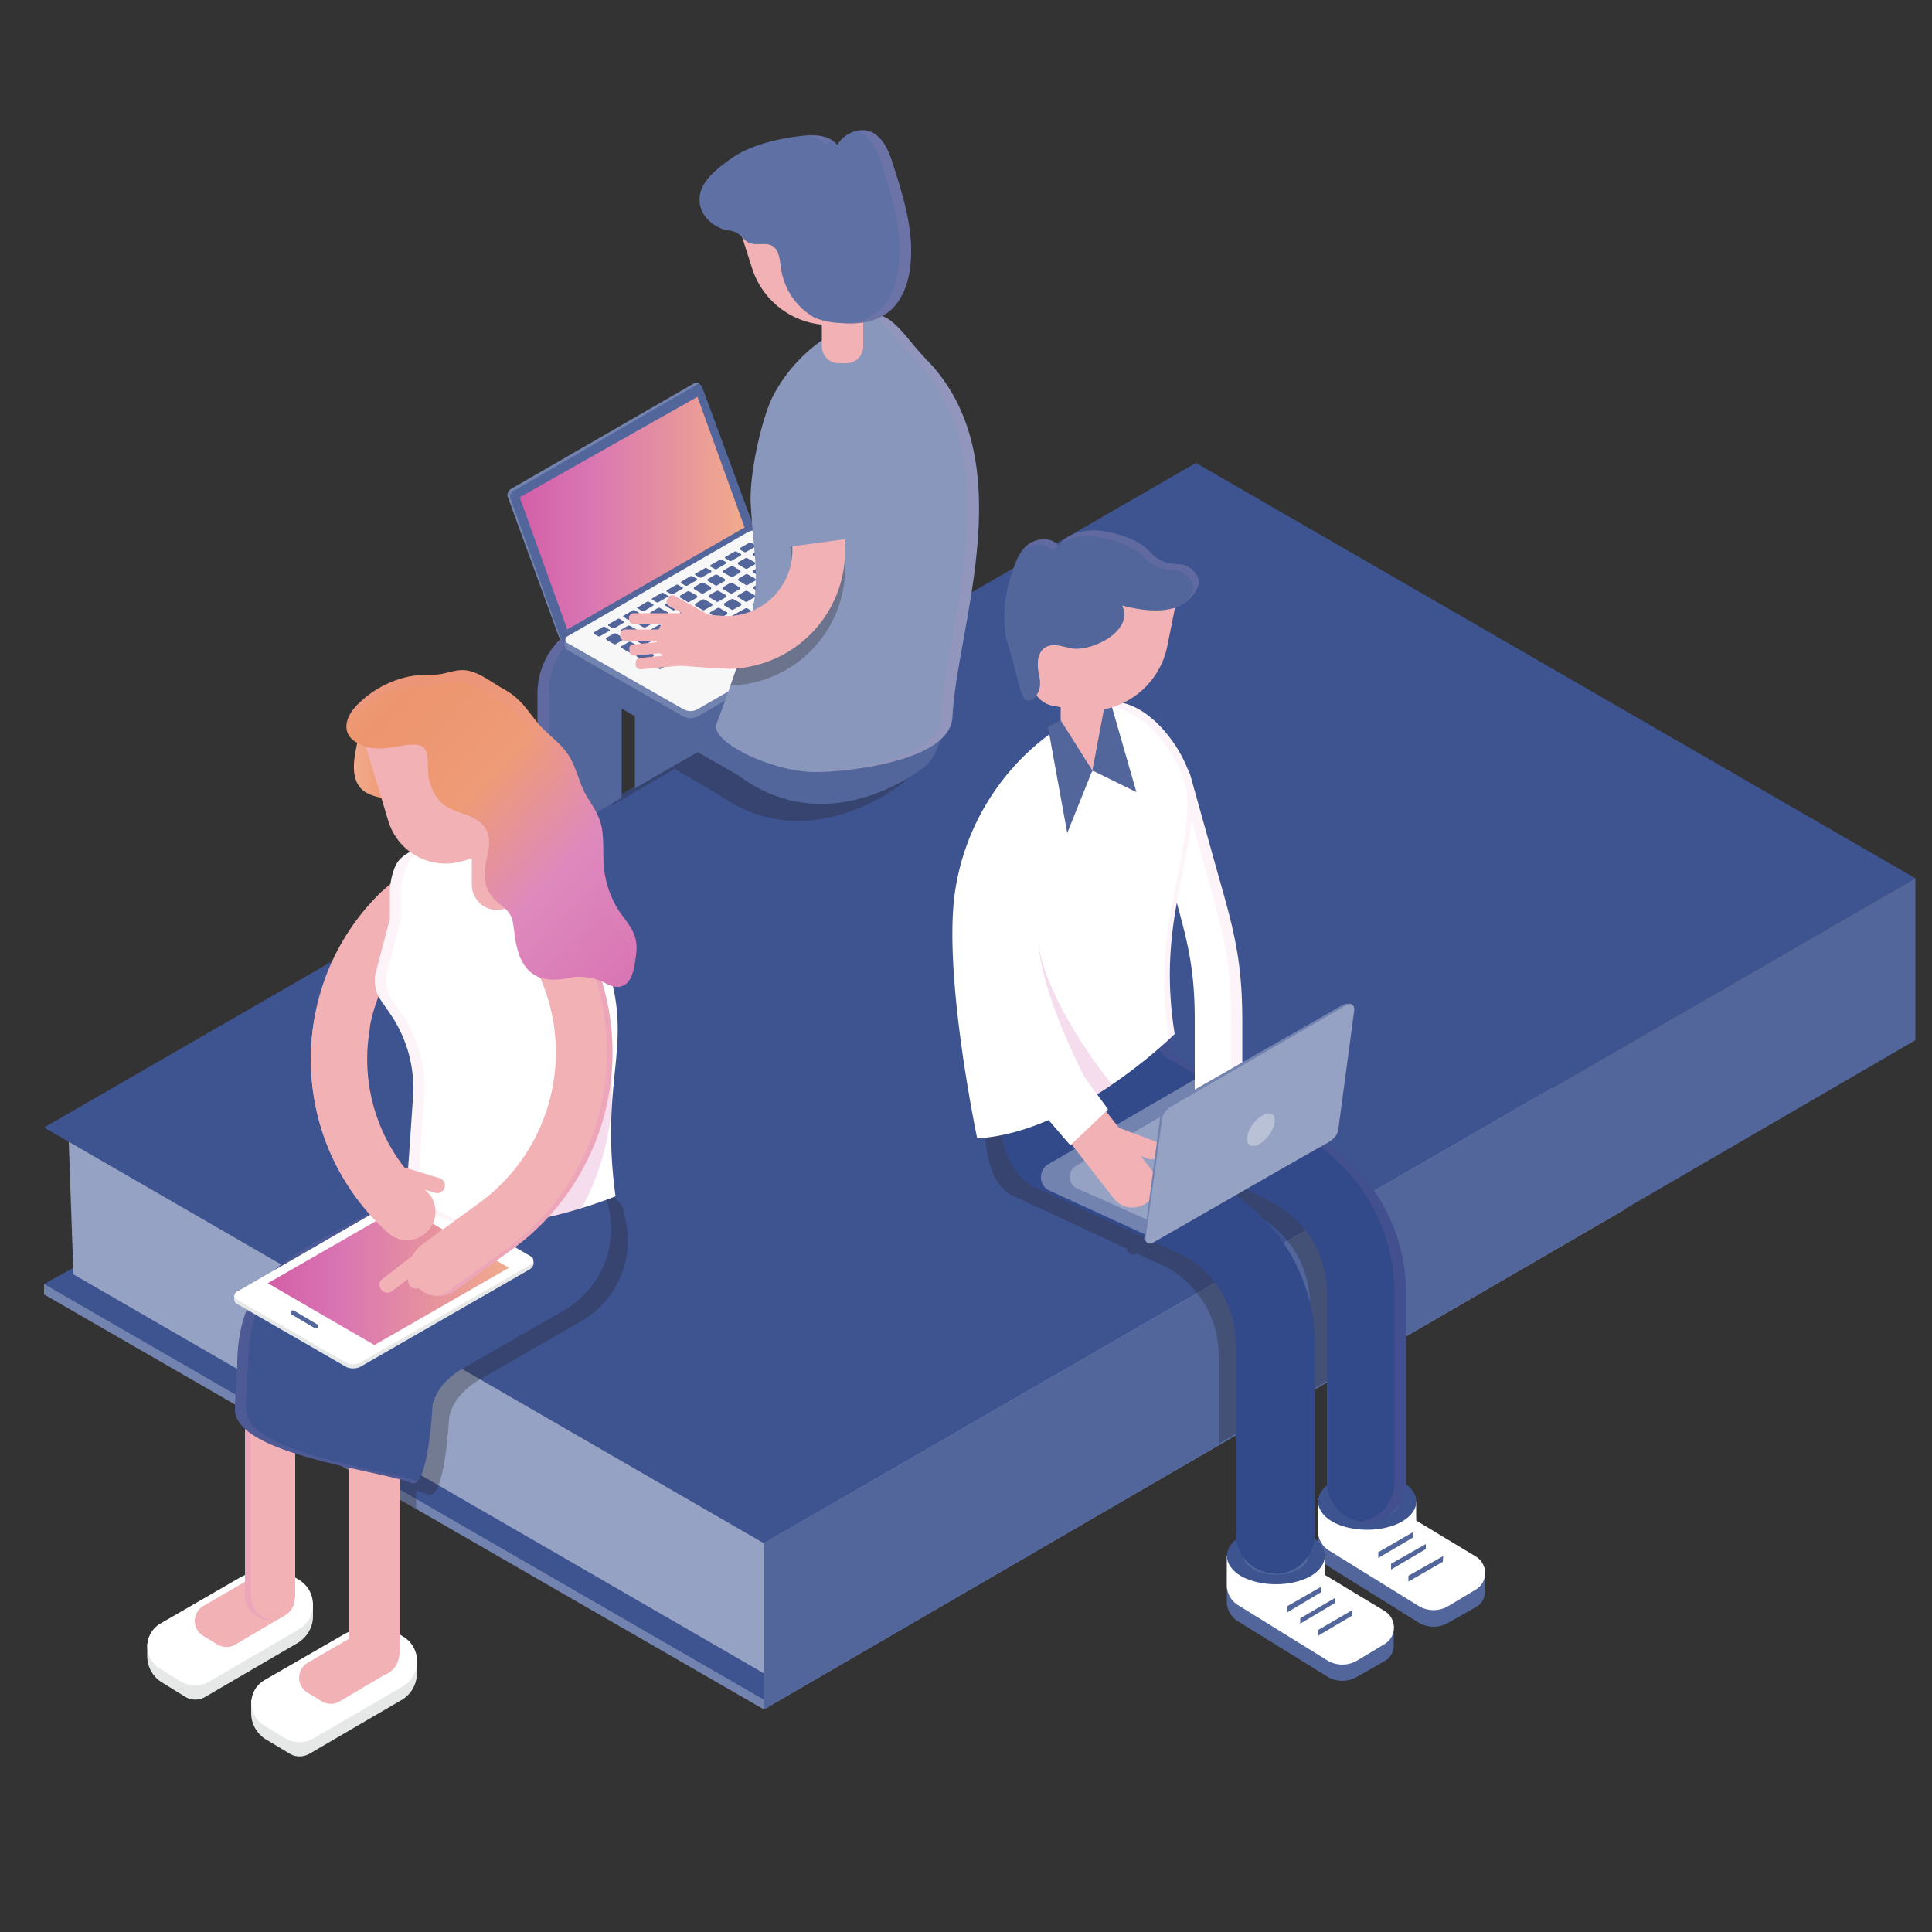 <svg baseProfile="basic" xmlns="http://www.w3.org/2000/svg" width="500" height="500"><rect width="100%" height="100%" fill="#333333" stroke="none"/><path fill="#7383AF" d="M197.7 442.4L11.4 335v-2.6l268.1-145.1 141 125.7z"/><path fill="#3E5491" d="M197.7 439.9L11.4 332.3l268.1-147.6 141 125.7z"/><path fill="#96A2C3" d="M205.2 437.4L19 329.8l-1.2-34.2 269.4-116 141 125.8z"/><path fill="#3E5491" d="M309.5 119.8l-298.1 172 186.3 107.6 298-172.1z"/><path fill="#52669C" d="M495.7 227.3v41.9l-298 173.2v-43z"/><linearGradient id="a" gradientUnits="userSpaceOnUse" x1="135" y1="720.6" x2="185.1" y2="689.4" gradientTransform="translate(0 -291)"><stop offset="0" stop-color="#d35fa7"/><stop offset=".2" stop-color="#d565ab"/><stop offset=".4" stop-color="#da79b5"/><stop offset=".8" stop-color="#ed956e"/><stop offset="1" stop-color="#f1ab8c"/></linearGradient><g><path fill="#231F20" d="M338.9 298.8l1.2-.7c1-.6 1.9-2 1.9-3.3l4.1-30.6c0-.6-.2-1-.6-1.2l-.6-.2c-.6-.2-1.2-.1-1.7.2l-26 14.9-18-4-44.3 16.9c0 7.9 1.6 16.6 8 19l28.8 13.4v.3c0 .3.2.6.4.7l.4.3.2.1h.1c.4.2.7.2 1.2-.1l.2-.1 8.2 3.8c8 4.6 13 13.3 13 22.6v22.8l20.5-11.9v-11c0-15.4-7.7-29.9-20.4-38.5l2.6-1.5 7.8 4.2c8.1 4.6 13.1 13.3 13.1 22.6V360l20.5-12v-10.5c0-15.6-7.9-30-20.6-38.7z" opacity=".3"/><circle fill="#32498A" cx="289.5" cy="287" r="15"/><path fill="#52669C" d="M341.1 392.9v7.6c0 2 1.1 4 2.9 5l23.1 14.4a7.5 7.5 0 0 0 7.8 0l7.1-4a4.5 4.5 0 0 0 2.3-4v-4.3s-1 .4-2.4-.5l-15.4-9.3v-5H341z"/><path fill="#FFF" d="M341.1 388.6v7.6c0 2.1 1.1 4 2.9 5.1l23.1 14.3a7.5 7.5 0 0 0 7.8 0l7-4.2a5 5 0 0 0 0-8.6l-15.4-9.3v-4.9H341z"/><path fill="#52669C" d="M356.7 403.2v-1.5l9-5.2v1.4zM360 406.2v-1.5l9-5.1v1.3zM364.5 409.3v-1.5l9-5.1-.1 1.5z"/><path fill="#3E5491" d="M344.8 393.8c-4.9-2.9-4.9-7.5 0-10.4 5-2.8 13-2.8 18 0 5 2.9 5 7.5 0 10.4-5 2.8-13 2.8-18 0z"/><path fill="#52669C" d="M347.9 392c-3.3-1.9-3.3-5 0-6.8 3.3-1.9 8.6-1.9 11.8 0 3.3 1.9 3.3 5 0 6.8a13.1 13.1 0 0 1-11.8 0zM317.5 407v7.5c0 2.1 1.1 4 2.9 5.1l23.1 14.3a7.5 7.5 0 0 0 7.8 0l7-4a4.5 4.5 0 0 0 2.4-3.9v-4.3s-1 .3-2.5-.6l-15.3-9.3V407h-25.4z"/><path fill="#FFF" d="M317.5 402.7v7.6c0 2 1.1 4 2.9 5.1l23.1 14.3a7.5 7.5 0 0 0 7.8 0l7-4.2a5 5 0 0 0 0-8.6l-15.4-9.3v-5h-25.4z"/><path fill="#52669C" d="M333.1 417.3v-1.6l8.9-5.1v1.4zM336.5 420.2v-1.4l8.9-5.2v1.3zM341 423.4v-1.5l8.8-5.1v1.4z"/><path fill="#3E5491" d="M321.2 407.9c-4.9-2.9-4.9-7.6 0-10.4 5-2.9 13-2.9 18 0 4.9 2.8 4.9 7.5 0 10.4-5 2.8-13 2.8-18 0z"/><path fill="#52669C" d="M324.3 406c-3.3-1.8-3.3-4.9 0-6.7 3.2-2 8.6-2 11.8 0 3.3 1.8 3.3 5 0 6.8a13.1 13.1 0 0 1-11.8 0z"/><path fill="#32498A" d="M353.6 393.9c-5.6 0-10.2-4.6-10.2-10.3v-49c0-9.4-5-18-13-22.7l-38.6-20.4c-8-4.5-9.7-13-9.7-22.1v-2.2a10.2 10.2 0 1 1 20.4 0v2.2a5 5 0 0 0 2.6 4.4l35.4 20.4a46.7 46.7 0 0 1 23.4 40.3v49.1c0 5.7-4.6 10.3-10.3 10.3z"/><path opacity=".1" fill="#E08DC1" d="M340.5 294.2l-35.4-20.4a5 5 0 0 1-2.6-4.4v-2.2c0-5.7-4.5-10.3-10.2-10.3l-1.5.2c5 .7 8.8 4.9 8.8 10v2.3a5 5 0 0 0 2.5 4.4l35.5 20.4a46.7 46.7 0 0 1 23.3 40.3v49.1c0 5.2-3.8 9.4-8.7 10.1l1.4.2c5.7 0 10.3-4.6 10.3-10.3v-49c0-16.7-9-32.1-23.4-40.4z"/><path fill="#32498A" d="M330 407.2c-5.6 0-10.2-4.6-10.2-10.3v-49c0-9.4-5-18-13-22.7L267.2 307c-7.9-4.6-8.7-15.1-8.7-24.2v-2.2a10.2 10.2 0 0 1 20.5 0v2.2a5 5 0 0 0 2.5 4.4l35.5 20.4a46.7 46.7 0 0 1 23.3 40.3V397c0 5.7-4.6 10.3-10.2 10.3z"/><path fill="#7383AF" d="M298.8 320.6L271.3 308a3.9 3.9 0 0 1 0-6.7l41.8-24.2 31 18.4-45.3 25.1z"/><path fill="#96A2C3" d="M302.6 318.2l-24-10.7a3.3 3.3 0 0 1-.1-5.8l38.3-22.2 26.7 15.9-41 22.8z"/><path fill="#FFF" d="M315.4 294.2a6.1 6.1 0 0 1-6.2-6.1v-24c0-14.1-2-21-5.8-34.6l-7.1-25.4a6.1 6.1 0 1 1 11.8-3.3l7.1 25.4c4.2 14.7 6.3 22.6 6.3 38V288c0 3.4-2.7 6.1-6.1 6.1z"/><path opacity=".1" fill="#E08DC1" d="M315.3 226.2l-7.2-25.4c-1-3.2-4.2-5-7.4-4.3 2 .5 3.8 2.1 4.5 4.3l7.1 25.4c4.2 14.7 6.3 22.6 6.3 38V288c0 2.9-2 5.3-4.7 6a6 6 0 0 0 7.6-6v-24c0-15.3-2-23.2-6.3-38z"/><path fill="#FFF" d="M282.6 183.1l-5 3a62 62 0 0 0-30.6 45.8c-2.7 22 5.9 62.7 5.9 62.7 25.3-1.4 51.1-27 51.1-27-4.5-28.4 4.6-42.8 4.8-61.9.1-10-14-29.6-26.2-22.6z"/><path opacity=".1" fill="#E08DC1" d="M308.8 205.7c.1-10-14-29.6-26.2-22.6l-5 3c-5.3 3-10 6.7-14.1 11 3.7-3.7 8-7 12.6-9.6l5-3c12.2-7 26.3 12.6 26.2 22.7-.1 19-9.2 33.5-4.8 61.9l1.5-1.4c-4.5-28.5 4.6-42.9 4.8-62z"/><path fill="#F2B1B5" d="M281.3 200h-2a4.9 4.9 0 0 1-4.8-5v-14.2H286V195c0 2.7-2.1 5-4.8 5z"/><path fill="#52669C" d="M274.5 186.4l-3.3 1.7 5 27.5 6.5-16.2zM282.7 199.4L286 182h1.5l6.6 23z"/><path fill="#F2B1B5" d="M293 312.5c-1.8 0-3.6-.8-4.8-2.4l-18.4-23.6c-10-12.9-15-29-14.3-45.2l1.5-23a6.1 6.1 0 1 1 12.3.5l-1.5 23a56 56 0 0 0 11.7 37.1l18.4 23.7a6.1 6.1 0 0 1-4.9 9.9z"/><path fill="#F2B1B5" d="M297.4 300L279 293a2 2 0 0 1-1.2-2.6l.3-.7a2 2 0 0 1 2.5-1.2l18.4 6.9a2 2 0 0 1 1.1 2.5l-.2.8a2 2 0 0 1-2.6 1.2z"/><path fill="#7383AF" d="M350 260l-.7-.2c-.6-.1-1.2 0-1.7.2l-45.4 26c-1.1.7-2 2.2-2 3.4l-4.1 31.2c0 .2.1.5.4.7l.7.5 46.7-27.1c1-.7 2-2.2 2-3.4l4-31.3z"/><path fill="#96A2C3" d="M350.5 261.3c0-1.3-.9-1.8-2-1.2l-45.8 26.5c-1 .6-2 2.1-2 3.4l-4.2 30.4c0 1.3.8 1.8 1.9 1.2l46-26.4c1.1-.6 2-2.1 2-3.3l4.1-30.6z"/><path fill="#B9C1D7" d="M327.5 288.3c-1.9.7-4 3-4.6 5.3-.6 2.2.4 3.5 2.3 2.8 1.8-.6 3.9-3 4.5-5.2.7-2.2-.3-3.5-2.2-2.9z"/><path opacity=".3" fill="#E08DC1" d="M276.1 263.4c-4-7.2-7.6-15.5-7.3-21.5 0 0-.6-23.2-4.6-23.4-3.9-.2-6-4.3-6.2-.3l-1.5 23a69.3 69.3 0 0 0 14.4 45.6l2 2.4c5.4-2.5 10.4-5.5 14.9-8.5a128 128 0 0 1-11.7-17.3z"/><path fill="#FFF" d="M286.7 287l-6-8.2S268.2 255 268.8 242l1.5-23a7.2 7.2 0 1 0-14.3-.7l-1.5 23a69.3 69.3 0 0 0 14.3 45.6l8.2 9.5 9.7-9.2z"/><path fill="#F2B1B5" d="M277.6 183.6l-5.4-1c-3.4-.8-5.7-4.1-5-7.6l5.8-29.1 32.1 6.4-3 14.9a20.9 20.9 0 0 1-24.5 16.4z"/><path fill="#52669C" d="M310.4 150.6a5.8 5.8 0 0 0-5.5-4.6c-2.3 0-5-.7-7.1-3-3-3.3-7.6-4.7-12-5.5-4.2-.8-9.2.2-11.9 3.7-1.8-2.3-5.5-2-7.8-.3s-3.3 4.6-4.2 7.4a33.1 33.1 0 0 0-1.5 17l1.2 4c1.2 3.5 1.6 7.2 3 10.6.2.4.4.9.8 1.2.6.4 1.4.2 2-.2.5-.4.9-1 1.2-1.6 1.4-3-.2-4.7 0-7.8 0-1.6.7-3.4 2.2-4.1 2-1 4.4 0 6.5.4 5.2.9 16.3-4.5 13.1-11.1 7.2 1.9 17.3 2.9 20-6z"/><g opacity=".1"><path fill="#E08DC1" d="M304.9 146c-2.3 0-5-.7-7.1-3-3-3.3-7.6-4.7-12-5.5-4.2-.8-9.2.2-11.9 3.7-1.8-2.3-5.5-2-7.8-.3-.5.4-1 .9-1.3 1.4 2.2-1.7 5.9-2 7.6.3 2.7-3.4 7.7-4.5 12-3.6 4.3.8 9 2.2 11.9 5.5 2 2.2 4.8 2.9 7.1 3 2.7 0 5 2 5.5 4.6-.4 1.4-1 2.6-1.9 3.6a9.6 9.6 0 0 0 3.4-5 5.8 5.8 0 0 0-5.5-4.7z"/></g></g><g><path opacity=".3" fill="#231F20" d="M185.5 205.3c2.6 1.9 5.2 3.3 7.7 4.4l.6.3c21 8.4 40-7.5 40-7.5 4-3.6 5.5-13 5.1-19.6.5-1.4.9-3.2 1.4-5.4a89.9 89.9 0 0 0 2-18.9L158.4 207v1.4l16.2-9.4 10.8 6.3z"/><path fill="#52669C" d="M225 190.5l-38.8-22.2v23.1L164.3 204v-39.7c0-7 3.7-13.4 9.8-16.9a19.4 19.4 0 0 1 19.6 0l42.1 24.2-10.9 18.9z"/><path fill="#52669C" d="M199.7 205.6l-38.8-22.2v23.1l-21.8 12.6v-39.6c0-7.1 3.7-13.5 9.8-17a19.4 19.4 0 0 1 19.6 0l42 24.2-10.8 19z"/><path fill="#E08DC1" d="M142 179.5a19.4 19.4 0 0 1 18.1-19.6c-3.8-.2-7.7.6-11.2 2.6a19.4 19.4 0 0 0-9.8 17V219l3-1.7v-38z" opacity=".1"/><path fill="#52669C" d="M191.4 200.9c24 17.6 48.3-2.8 48.3-2.8 5.2-4.7 6-19 4.4-24.3l-6.6-6.7-34.2 19-11.9 14.8z"/><path fill="#7383AF" d="M132.3 126.5l47.5-27.4a1 1 0 0 1 1.4.9l13.3 36.3a2 2 0 0 1-1 1.8L146 165.5c-.6.4-1-.1-1.4-.8l-13.3-36.4a2 2 0 0 1 1-1.8z"/><path fill="#52669C" d="M133 127l47.4-27.5c.6-.3 1.2.2 1.4.9l13.4 36.3a2 2 0 0 1-1 1.8L146.6 166c-.7.4-1.1-.1-1.5-.8L132 128.7a2 2 0 0 1 1-1.8z"/><linearGradient id="b" gradientUnits="userSpaceOnUse" x1="134.5" y1="423.8" x2="192.7" y2="423.8" gradientTransform="translate(0 -291)"><stop offset="0" stop-color="#d35fa7"/><stop offset=".3" stop-color="#d975b3"/><stop offset="1" stop-color="#f1ab8c"/></linearGradient><path fill="url(#b)" d="M134.5 128.7l46-26 12.2 33.8-45.9 26.4z"/><path fill="#7383AF" d="M197.3 139.7l30.3 16s.2 2.4-.4 2.7l-46.6 27c-1.2.6-2.6.6-3.8 0l-30-17.2c-1.2-.7-.4-2.7-.4-2.7l47-25.8c1.2-.7 2.7-.7 3.9 0z"/><path fill="#F7F7F7" d="M197.3 137.8l29.9 17.1a1 1 0 0 1 0 1.7l-46.6 26.9c-1.2.7-2.6.7-3.8 0l-30-17.1a1 1 0 0 1 0-1.7l46.6-26.9c1.2-.7 2.7-.7 3.9 0z"/><path fill="#7383AF" d="M200 160l7.8 4.5c.2 0 .2.3 0 .4l-12.3 7a1 1 0 0 1-1 0l-7.9-4.4a.3.3 0 0 1 0-.5l12.3-7a1 1 0 0 1 1 0z"/><path fill="#52669C" d="M194 140.4l-2.6 1.5v.3l1.3.7h.3l2.6-1.5v-.2l-1.3-.8h-.3zM190.2 142.7l-2.6 1.5v.2l1.3.8h.3l2.6-1.5v-.3l-1.3-.7h-.3zM186.4 144.8l-2.6 1.5v.3l1.3.7h.3l2.6-1.5v-.3l-1.3-.7h-.3zM182.5 147l-2.6 1.5v.3l1.3.7h.3l2.6-1.5v-.3l-1.3-.7h-.3zM178.7 149.1l-2.5 1.5v.3l1.3.7h.3l2.6-1.5v-.3l-1.3-.7h-.4zM175.1 151.3l-2.6 1.5v.3l1.3.7h.3l2.6-1.5c.1 0 .1-.2 0-.2l-1.3-.8h-.3zM171.3 153.4l-2.6 1.5v.3l1.3.7h.3l2.6-1.5c.1 0 .1-.2 0-.2l-1.3-.8h-.3zM167.5 155.7l-2.5 1.5c-.2 0-.2.2 0 .2l1.2.8h.4l2.5-1.5v-.3l-1.2-.7h-.4zM163.8 157.9l-2.5 1.5c-.1 0-.1.2 0 .2l1.2.8h.4l2.5-1.5v-.3l-1.2-.7h-.4zM160 160.1l-2.6 1.5v.3l1.2.7h.4l2.5-1.5c.1 0 .1-.2 0-.2l-1.2-.8h-.4zM156.1 162.2l-2.5 1.5v.3l1.3.7h.3l2.6-1.5v-.2l-1.3-.8h-.4z"/><g fill="#52669C"><path d="M199.2 143.2l-1.7-1a.7.7 0 0 0-.8 0l-1.7 1c-.2.1-.2.5 0 .6l1.7 1c.2.2.5.2.8 0l1.7-1c.2 0 .2-.4 0-.6zM195.3 145.5l-1.8-1a.7.7 0 0 0-.7 0l-1.7 1c-.2 0-.2.4 0 .6l1.7 1c.2.1.5.2.7 0l1.8-1c.2-.1.2-.5 0-.6zM191.5 147.6l-1.7-1a.7.7 0 0 0-.8 0l-1.7 1c-.2.1-.2.5 0 .6l1.7 1c.2.2.5.2.8 0l1.7-1c.2-.1.2-.4 0-.6zM187.5 149.8l-1.8-1a.7.7 0 0 0-.7 0l-1.7 1c-.3.1-.3.4 0 .6l1.7 1c.2.2.5.2.7 0l1.8-1c.2-.1.2-.5 0-.6zM184 151.9l-1.8-1a.7.7 0 0 0-.8 0l-1.7 1c-.2.1-.2.4 0 .6l1.7 1c.2.2.5.2.8 0l1.7-1c.2-.1.2-.5 0-.6zM180.3 154.1l-1.8-1a.7.7 0 0 0-.7 0l-1.7 1c-.2.1-.2.5 0 .6l1.7 1c.2.2.5.2.7 0l1.8-1c.2 0 .2-.4 0-.6zM176.4 156.3l-1.7-1a.7.7 0 0 0-.7 0l-1.7 1c-.3 0-.3.4 0 .5l1.6 1c.3.2.6.2.8 0l1.7-1c.3 0 .3-.4 0-.6zM172.7 158.4l-1.8-1a.7.7 0 0 0-.7 0l-1.7 1c-.3 0-.3.4 0 .6l1.7 1c.2.2.5.2.7 0l1.8-1c.2-.1.2-.5 0-.6zM169 160.7l-1.8-1a.7.7 0 0 0-.7 0l-1.7 1c-.3 0-.3.4 0 .6l1.6 1c.3.1.6.1.8 0l1.7-1c.3-.1.3-.5 0-.6zM164.9 163l-1.8-1a.7.7 0 0 0-.7 0l-1.7 1c-.2.2-.2.5 0 .6l1.7 1c.2.2.5.2.7 0l1.8-1c.2 0 .2-.4 0-.5zM161.2 165l-1.7-1a.7.7 0 0 0-.7 0l-1.8 1c-.2.1-.2.5 0 .6l1.7 1c.3.2.6.2.8 0l1.7-1c.3 0 .3-.4 0-.6z"/></g><g fill="#52669C"><path d="M203 145.3l-1.7-1a.7.7 0 0 0-.7 0l-1.7 1c-.2.1-.2.5 0 .6l1.7 1c.2.2.5.2.7 0l1.8-1c.2 0 .2-.4 0-.6zM199.2 147.6l-1.8-1a.7.7 0 0 0-.7 0l-1.7 1c-.2 0-.2.4 0 .6l1.7 1c.2.2.5.2.7 0l1.8-1c.2-.1.2-.5 0-.6zM195.4 149.7l-1.8-1a.7.7 0 0 0-.7 0l-1.7 1c-.2.1-.2.5 0 .6l1.7 1c.2.2.5.2.7 0l1.8-1c.2 0 .2-.4 0-.6zM191.4 152l-1.8-1.1a.7.7 0 0 0-.7 0l-1.7 1c-.3.1-.3.5 0 .6l1.7 1c.2.2.5.2.7 0l1.8-1c.2 0 .2-.4 0-.6zM187.8 154l-1.7-1a.7.7 0 0 0-.8 0l-1.7 1c-.2.1-.2.5 0 .6l1.7 1c.2.2.5.2.7 0l1.8-1c.2-.1.2-.4 0-.6zM184.2 156.2l-1.8-1a.7.7 0 0 0-.7 0l-1.7 1c-.2.1-.2.5 0 .6l1.7 1c.2.2.5.2.7 0l1.8-1c.2 0 .2-.4 0-.6zM180.3 158.4l-1.7-1a.7.7 0 0 0-.8 0l-1.7 1c-.2 0-.2.4 0 .6l1.7 1c.3.1.5.1.8 0l1.7-1c.3-.1.3-.5 0-.6zM176.5 160.5l-1.7-1a.7.7 0 0 0-.7 0l-1.7 1c-.3.1-.3.4 0 .6l1.6 1c.3.2.6.2.8 0l1.7-1c.3-.1.3-.5 0-.6zM172.8 162.8l-1.7-1a.7.7 0 0 0-.7 0l-1.8 1c-.2 0-.2.4 0 .6l1.7 1c.3.2.5.2.8 0l1.7-1c.3-.1.3-.5 0-.6zM168.8 165.2l-1.8-1a.7.7 0 0 0-.7 0l-1.7 1c-.2 0-.2.4 0 .6l1.7 1h.7l1.8-1c.2-.1.2-.5 0-.6zM165.1 167.2l-1.7-1a.7.7 0 0 0-.8 0l-1.7 1c-.2 0-.2.4 0 .5l1.7 1c.3.2.5.2.8 0l1.7-1c.3 0 .3-.4 0-.5z"/></g><g fill="#52669C"><path d="M207 147.5l-1.8-1a.7.7 0 0 0-.7 0l-1.7 1c-.2 0-.2.4 0 .5l1.7 1c.2.2.5.2.7.1l1.8-1c.2-.1.2-.5 0-.6zM203 149.7l-1.7-1a.7.7 0 0 0-.7 0l-1.7 1c-.3.1-.3.5 0 .6l1.7 1c.2.2.5.2.7 0l1.8-1c.2-.1.2-.4 0-.6zM199.3 151.8l-1.8-1a.7.7 0 0 0-.7 0l-1.7 1c-.2.1-.3.5 0 .6l1.7 1c.2.2.5.2.7 0l1.8-1c.2 0 .2-.4 0-.6zM195.2 154l-1.7-1a.7.7 0 0 0-.7 0l-1.7 1c-.3.1-.3.5 0 .6l1.6 1c.3.2.6.2.8 0l1.7-1c.3 0 .3-.4 0-.6zM191.7 156.1l-1.8-1a.7.7 0 0 0-.7 0l-1.7 1c-.2.1-.2.5 0 .6l1.7 1c.2.2.5.2.7 0l1.8-1c.2 0 .2-.4 0-.6zM188 158.4l-1.7-1a.7.7 0 0 0-.7 0l-1.7 1c-.2 0-.3.4 0 .5l1.7 1c.2.2.5.2.7.1l1.8-1c.2-.1.2-.5 0-.6zM184.2 160.5l-1.7-1a.7.7 0 0 0-.8 0l-1.7 1c-.2 0-.2.4 0 .6l1.7 1c.2.1.5.1.8 0l1.7-1c.3-.1.3-.5 0-.6zM180.4 162.6l-1.7-1a.7.7 0 0 0-.7 0l-1.7 1c-.3.1-.3.5 0 .6l1.6 1c.3.2.6.2.8 0l1.7-1c.3 0 .3-.4 0-.6zM176.7 164.9l-1.7-1a.7.7 0 0 0-.8 0l-1.7 1c-.2.1-.2.4 0 .6l1.7 1c.2.2.5.2.8 0l1.7-1c.3-.1.3-.5 0-.6zM172.7 167.3l-1.8-1a.7.7 0 0 0-.7 0l-1.7 1c-.2 0-.3.4 0 .6l1.7 1c.2.2.5.2.7 0l1.8-1c.2-.1.2-.5 0-.6zM169 169.3l-1.7-1a.7.7 0 0 0-.8 0l-1.7 1c-.2 0-.2.4 0 .6l1.7 1c.2.1.5.1.8 0l1.7-1c.3-.1.3-.5 0-.6z"/></g><g fill="#52669C"><path d="M210.9 149.6l-1.8-1a.7.7 0 0 0-.7 0l-1.7 1c-.3 0-.3.4 0 .6l1.7 1h.7l1.8-1c.2-.1.2-.5 0-.6zM207 151.8l-1.8-1a.7.7 0 0 0-.7 0l-1.7 1c-.3.1-.3.5 0 .6l1.7 1c.2.2.5.2.7 0l1.8-1c.2 0 .2-.4 0-.6zM203.2 154l-1.8-1a.7.7 0 0 0-.7 0l-1.7 1c-.3 0-.3.4 0 .5l1.7 1c.2.2.5.2.7 0l1.8-1c.2 0 .2-.4 0-.5zM199.1 156.2l-1.7-1a.7.7 0 0 0-.7 0l-1.8 1c-.2 0-.2.4 0 .5l1.7 1c.3.2.5.2.8 0l1.7-1c.3 0 .3-.4 0-.5zM195.2 158.5l-1.7-1a.7.7 0 0 0-.7 0l-9 5c-.2.2-.2.6 0 .7l1.8 1c.2.2.5.2.7 0l9-5.1c.2-.1.2-.5 0-.6zM184.3 164.7l-1.7-1a.7.7 0 0 0-.8 0l-1.7 1c-.2.1-.2.5 0 .6l1.7 1c.3.2.5.2.8 0l1.7-1c.3 0 .3-.4 0-.6zM180.6 167l-1.7-1a.7.7 0 0 0-.8 0l-1.7 1c-.2.1-.2.5 0 .6l1.7 1c.2.2.5.2.8 0l1.7-1c.2-.1.2-.4 0-.6zM176.6 169.4l-1.8-1a.7.7 0 0 0-.7 0l-1.7 1c-.3.1-.3.4 0 .6l1.7 1c.2.2.5.2.7 0l1.8-1c.2-.1.2-.5 0-.6zM172.9 171.4l-1.7-1a.7.7 0 0 0-.8 0l-1.7 1c-.2 0-.2.4 0 .6l1.7 1c.2.2.5.2.8 0l1.7-1c.2-.1.2-.5 0-.6z"/></g><path fill="#8A97BC" d="M194.3 130.7c-.5-8 3-23 5.8-28.3a40.4 40.4 0 0 1 15.4-16.1l6.3-3.6c8-4.6 11.5 3.8 18 10.4 25.2 25.8 7.8 69.2 6.7 92.4-.5 11.6-27.5 14.3-35.5 14.3-11.2 0-27.3-7.9-25.6-12.4 13.5-36 10.2-34.6 8.9-56.7z"/><path opacity=".1" fill="#E08DC1" d="M239.8 93c-5.7-5.7-9.1-12.9-15.2-11.4 4.4 1 7.5 6.7 12.2 11.5 25.3 25.8 7.8 69.2 6.8 92.4-.5 10.8-24 14-33.6 14.3h1c8 0 35-2.7 35.5-14.3 1-23.2 18.5-66.6-6.7-92.4z"/><path fill="#F2B1B5" d="M219.3 94H217c-2.4 0-4.3-2-4.3-4.3V75.5c0-2.3 1.9-4.2 4.3-4.2h2.2c2.3 0 4.2 1.9 4.2 4.2v14.2c0 2.3-1.9 4.3-4.2 4.3z"/><path fill="#F2B1B5" d="M228 81l-6.8 2.1a21.1 21.1 0 0 1-26.6-13.8L187.8 48 221 37.3l11.2 35.3A6.6 6.6 0 0 1 228 81z"/><path fill="#5F71A4" d="M230.8 41.6c-1.1-3.4-3.1-7.5-7.1-7.9a7.7 7.7 0 0 0-7 3.8c-2.2-2.7-6.2-2.7-9.6-2.3-6.3.8-13.3 2.4-18.4 6.2-3.8 2.8-8.6 6.4-7.5 11.8.6 2.8 3 5 5.6 6 1.3.5 2.6.4 3.8 1 1.3.7 2 2.1 3.4 2.7 1.9.7 4.1-.2 5.8.7 1.8 1 2 3.5 2.3 5.6a17.4 17.4 0 0 0 8.7 13 19 19 0 0 0 6.7 1.4c5.3.5 10.9-.4 14.4-4.8 2.2-2.8 3.3-6.4 3.7-10 1-9.2-1.9-18.3-4.8-27.2z"/><g opacity=".1" fill="#E08DC1"><path d="M213.8 37.5l1.1-1.5a12 12 0 0 0-6.5-1c2.1.2 4 .9 5.4 2.5zM230.8 41.6c-1.1-3.4-3.1-7.5-7.1-7.9-.7 0-1.4 0-2.1.2 3.4.8 5.3 4.6 6.3 7.7 2.9 8.9 5.8 18 4.7 27.3-.4 3.5-1.4 7-3.6 9.9a13.6 13.6 0 0 1-10.3 4.9c5 .2 10-.8 13.2-5 2.2-2.7 3.3-6.3 3.7-9.8 1-9.3-1.9-18.4-4.8-27.3z"/></g><path opacity=".3" fill="#231F20" d="M218.4 142.5l-3.7-26.6a6.8 6.8 0 1 0-13.5 1.9l3.7 26.6a17 17 0 0 1-11.2 18.4c-1 4-2.5 8.6-4.7 14.6a30.5 30.5 0 0 0 29.4-35z"/><g><path fill="#F2B1B5" d="M188 173l-3.4-.1-8.3-.6a6.8 6.8 0 0 1 .9-13.6l8.8.6a17 17 0 0 0 18.9-19.3l-3.7-26.6a6.8 6.8 0 1 1 13.5-2l3.7 26.7a30.6 30.6 0 0 1-30.4 35z"/></g><g><path fill="#8A97BC" d="M219 139.5l-4-28.9a7.4 7.4 0 1 0-14.7 2l4 28.9 14.6-2z"/></g><path fill="#F2B1B5" d="M177.1 161.6h-13c-.7 0-1.3-.6-1.3-1.2v-.5c0-.7.6-1.2 1.2-1.2h13.1c.7 0 1.2.5 1.2 1.2v.5c0 .6-.5 1.2-1.2 1.2z"/><path fill="#F2B1B5" d="M184.5 163.2l-11.4-6.4c-.6-.4-.8-1.1-.4-1.7l.2-.4c.3-.6 1-.8 1.7-.5l11.4 6.4c.6.4.8 1.1.4 1.7l-.2.4c-.4.6-1.1.8-1.7.5zM174.8 165.8h-13c-.7 0-1.3-.5-1.3-1.2v-.5c0-.7.6-1.2 1.3-1.2h13c.7 0 1.3.5 1.3 1.2v.5c0 .7-.6 1.2-1.3 1.2z"/><path fill="#F2B1B5" d="M177.2 168.4l-13 1.3c-.7 0-1.3-.4-1.3-1.1v-.5c-.2-.7.3-1.3 1-1.3l13-1.3c.7 0 1.3.4 1.4 1v.6c0 .6-.4 1.2-1 1.3zM178.9 172l-13 1.2c-.7.1-1.3-.4-1.4-1v-.5c-.1-.7.4-1.3 1-1.4l13-1.3c.7 0 1.3.4 1.4 1.1v.5c.1.7-.4 1.3-1 1.3z"/></g><g><path opacity=".3" fill="#231F20" d="M161.3 313.5c1.5-.6-6.3-7.5-6.3-7.5l-55.1 11-15.6 8.3a51.2 51.2 0 0 0-8.9 6.3l-9.6 5.6c-.5.3-.7.6-.7 1v1c0 .5.2 1 .7 1.2l2.4 1.4a37.7 37.7 0 0 0-2.5 14.5s-.4 4-.6 9.6l29 16.7.6.2v.2l13 7.5v-4.7c1.3.3 2.3.6 3.1 1 4.3 1.7 5.4-19.6 5.4-19.6s.3-5.7 8-10.2l26.1-15a24.2 24.2 0 0 0 11-28.5z"/><path fill="#E6E8E8" d="M69 407.3l-30.9 18.1v3.2a8 8 0 0 0 3.8 6.8l6 3.7c1.6 1 3.7 1 5.3 0l24-14c2.3-1.5 3.8-4 3.8-6.8v-3.5l-12-7.5z"/><path fill="#FFF" d="M61.7 408.5l-20.4 11.8a6.8 6.8 0 0 0 0 11.5l5.4 3.3a7.3 7.3 0 0 0 7.6 0l23-13.4c5-3 4.9-10.2-.2-13l-.6-.4a14.7 14.7 0 0 0-14.8.2z"/><path fill="#F2B1B5" d="M76 415c-.2-2-1.3-3.9-3.3-5l-.6-.3c-1.6-1-3.3-1.5-5-1.7-1.3.2-2.5.6-3.6 1.3l-11 6.4a4.5 4.5 0 0 0 0 7.6l3.6 2.2c1.6 1 3.5 1 5 0l12.7-7.5c1.2-.7 2-1.8 2.3-3z"/><path fill="#E6E8E8" d="M96 422l-31 18v3.2a8 8 0 0 0 3.9 7l6 3.6c1.6 1 3.6 1 5.3 0l24-14c2.3-1.5 3.7-4 3.7-6.8v-3.5L96 422z"/><path fill="#FFF" d="M88.6 423.2l-20.3 11.7a6.8 6.8 0 0 0 0 11.6l5.4 3.3a7.3 7.3 0 0 0 7.6 0l23-13.4c5-3 4.8-10.2-.2-13l-.6-.4a14.6 14.6 0 0 0-14.9.2z"/><path fill="#F2B1B5" d="M103 429.6c-.3-2-1.4-3.8-3.3-4.9l-.6-.3c-1.6-1-3.3-1.5-5-1.7-1.3.2-2.5.6-3.6 1.3l-11 6.4a4.5 4.5 0 0 0 0 7.6l3.6 2.2c1.5 1 3.5 1 5 0l12.7-7.5a5 5 0 0 0 2.2-3zM70 419.3c-3.7 0-6.6-2.9-6.6-6.5v-42.2a6.5 6.5 0 1 1 13 0v42.2c0 3.6-2.9 6.5-6.5 6.5z"/><path opacity=".3" fill="#E08DC1" d="M64.9 412.8v-42.2c0-3.3 2.5-6 5.8-6.4h-.8c-3.6 0-6.5 2.8-6.5 6.4v42.2c0 3.6 3 6.5 6.5 6.5h.8a6.5 6.5 0 0 1-5.8-6.5z"/><path fill="#F2B1B5" d="M96.9 434.1c-3.6 0-6.5-3-6.5-6.5v-61.7a6.5 6.5 0 1 1 13 0v61.7c0 3.6-3 6.5-6.5 6.5z"/><path fill="#3E5491" d="M114.6 275.7L102 310.5 80 322.4c-10 5.8-18.6 13-18.6 31 0 0-.4 5-.6 11.2-.4 11.7 37.4 15.9 45.7 19.2 4.3 1.7 5.4-19.6 5.4-19.6s.3-5.7 8-10.1l26.1-15a24.3 24.3 0 0 0 0-42.1l-31.3-21.3z"/><path opacity=".1" fill="#E08DC1" d="M63.6 364.6c.2-6.3.6-11.3.6-11.3 0-17.9 8.7-25.1 18.6-31l22.1-11.8 12-33.2-2.3-1.6-12.6 34.8L80 322.4c-10 5.8-18.6 13-18.6 31 0 0-.4 5-.6 11.2-.4 11.7 37.4 15.9 45.7 19.2.6.2 1.1 0 1.6-.5-10.4-3.3-44.8-7.6-44.4-18.7z"/><path fill="#E6E8E8" d="M60.6 335.3v1c0 .4.3 1 .8 1.2l28.1 16.2c1 .6 2.7.6 3.8 0l43.8-25.2c.6-.4 1-1 1-1.6v-.4L109 310c-1-.6-2.6-.6-3.6 0l-44.9 25.4z"/><path fill="#FFF" d="M61.4 334.2c-1 .6-1 1.6 0 2.2l28.1 16.2c1 .6 2.7.6 3.8 0l44-25.3c1-.6 1-1.6 0-2.2l-28.1-16.3c-1-.6-2.7-.6-3.7 0l-44 25.4z"/><linearGradient id="c" gradientUnits="userSpaceOnUse" x1="69.3" y1="621.1" x2="131.7" y2="621.1" gradientTransform="translate(0 -291)"><stop offset="0" stop-color="#d35fa7"/><stop offset=".3" stop-color="#d975b3"/><stop offset="1" stop-color="#f1ab8c"/></linearGradient><path fill="url(#c)" d="M69.3 332.1l27.6 16 34.8-20-27.6-16z"/><path fill="#52669C" d="M81.7 343.7h-.3l-5.9-3.5a.5.5 0 1 1 .6-1l5.9 3.5a.5.5 0 0 1-.3 1z"/><path fill="#F2B1B5" d="M105.3 320.9c-1.8 0-3.5-.6-5-2a59.8 59.8 0 0 1-19.8-43.6 59.8 59.8 0 0 1 18.2-44.5l1.5-1.3a7.3 7.3 0 0 1 10.2 10.5l-1.4 1.4a45.3 45.3 0 0 0 1.2 66.8 7.3 7.3 0 0 1-5 12.7z"/><linearGradient id="d" gradientUnits="userSpaceOnUse" x1="91.6" y1="498.3" x2="144.5" y2="498.3" gradientTransform="translate(0 -291)"><stop offset="0" stop-color="#f1ab8c"/><stop offset=".2" stop-color="#ed956e"/><stop offset=".6" stop-color="#da79b5"/><stop offset=".8" stop-color="#d565ab"/><stop offset="1" stop-color="#d35fa7"/></linearGradient><path fill="url(#d)" d="M92.3 193l.5-2.5c0-2 1.8-3.8 3.8-4.5 2-.7 4-.6 6.1-.5l11.3.6c7.3.4 15.7 1.4 19.6 7.6 2.7 4.3 2.3 10.1 5.5 14 1 1.4 2.5 2.4 3.5 3.8 2.6 3.6 2 8.6.9 13-.4 1.3-1 2.7-2 3.6-2 1.6-4.8 1-6.9-.3-2-1.3-3.8-3.1-6-4-3.6-1.5-7.8-.5-11.4-1.7-7.2-2.3-9.6-12.1-16.6-15-2.2-.8-4.7-1-6.6-2.5-3.2-2.6-2.6-7.5-1.7-11.6z"/><path fill="#FFF" d="M155.8 246c-2.2-5.7-8.3-12.9-13.6-16l-18.7-10.7-13.2.2a9.6 9.6 0 0 0-7 3.1c-1.6 1.8-2.4 5.9-2.4 8.2v7l-3.6 13.7a8.9 8.9 0 0 0 1.3 7.4l2.4 3.5a33.8 33.8 0 0 1 5.9 21.4l-1.6 23.4c10 20.5 54 2.4 54 2.4-4.4-32.4 5.8-39.4-3.5-63.5z"/><path opacity=".1" fill="#E08DC1" d="M108.2 307.2l1.6-23.4c.5-7.6-1.5-15.1-5.8-21.4l-2.4-3.5a8.8 8.8 0 0 1-1.4-7.4l3.6-13.8v-6.9c0-2.3.9-6.4 2.4-8.2 1.8-2 4.4-3.1 7-3.1l10.4-.2-13.3.2a9.6 9.6 0 0 0-7 3.1c-1.6 1.8-2.4 5.9-2.4 8.2v7l-3.7 13.7a8.9 8.9 0 0 0 1.4 7.4l2.4 3.5a33.8 33.8 0 0 1 5.9 21.4l-1.6 23.4c3.8 7.8 12.6 10 22 9.8-8.3-.3-15.7-2.8-19.1-9.8z"/><path fill="#F2B1B5" d="M128.6 235.5c3.6 0 6.5-3 6.5-6.5v-23.1a6.5 6.5 0 1 0-13 0V229c0 3.6 3 6.5 6.5 6.5z"/><path fill="#F2B1B5" d="M120 222.8l11.6-3.6-10.6-34.6-26.5 8 6 19.9a15.5 15.5 0 0 0 19.4 10.3z"/><path opacity=".3" fill="#E08DC1" d="M129.5 316.9c7.6-.6 15.4-2.5 21-4.2a63 63 0 0 0-6-69.9c-2.5-3.1-5.5 7.5-5.5 7.5 14.2 17.5 8.3 44.7-5.9 62.1l-3.6 4.5z"/><path fill="#F2B1B5" d="M113.4 335.4a7.3 7.3 0 0 1-4.3-13.2l15.1-11a48.2 48.2 0 0 0 15.5-58.4 7.3 7.3 0 1 1 13.4-6A63 63 0 0 1 133 323l-15.2 11a7.3 7.3 0 0 1-4.3 1.4z"/><path opacity=".3" fill="#E08DC1" d="M153.1 246.8a7.3 7.3 0 0 0-7.4-4.3c2.5.3 4.8 1.8 6 4.3a63 63 0 0 1-20.3 76.2l-15.2 11c-1 .8-2.2 1.2-3.4 1.4h.6c1.5 0 3-.4 4.3-1.4l15.2-11a63 63 0 0 0 20.2-76.2z"/><path fill="#F2B1B5" d="M105.3 320.9c-1.8 0-3.5-.6-5-2a60.3 60.3 0 0 1-19.1-54.3c.6-4 4.4-6.7 8.4-6 4 .6 6.7 4.3 6 8.3a45.7 45.7 0 0 0 14.6 41.2 7.3 7.3 0 0 1-5 12.8z"/><linearGradient id="e" gradientUnits="userSpaceOnUse" x1="79.4" y1="453.6" x2="189.1" y2="558.4" gradientTransform="translate(0 -291)"><stop offset="0" stop-color="#f1ab8c"/><stop offset=".2" stop-color="#ed956e"/><stop offset=".4" stop-color="#ee9b77"/><stop offset=".6" stop-color="#de89be"/><stop offset=".9" stop-color="#d76daf"/><stop offset="1" stop-color="#d35fa7"/></linearGradient><path fill="url(#e)" d="M149.9 252.8c2 0 3.9.4 5.7 1.1 1.6.8 3.4 1.9 5.1 1.4 2.4-.6 3.2-3.5 3.6-6 .3-2 .7-4.2.2-6.2-.6-2.7-2.6-4.9-4.2-7.2a25.3 25.3 0 0 1-4-11.4c-.3-3 0-6.1-.4-9.2-.4-3.6-2-5.9-3.8-8.8-2.2-3.5-2.8-7.7-5-11.1-2.2-3.4-6-5.7-8.5-9-2.7-3.4-4.1-5.7-8.1-8-3-1.6-5.8-4-9.2-4.8-2.7-.6-5 .5-7.5.9-2.6.3-5.2 0-8 .6a26.5 26.5 0 0 0-13.8 7.8c-2.9 3.2-3.6 7.3.7 9.5 4.8 2.6 9 .6 14 .3 1 0 1.9 0 2.7.6 2 1.3 1 6.5 1.7 8.7.6 2.4 1.8 4.7 3.7 6.2 1.7 1.3 3.9 2 6 2.7 2 .8 4 1.9 5 3.8 2 3.5-.5 7.9-.4 12 0 2.3 1.1 4.7 2.9 6.4 1.2 1.1 2.7 2 3.5 3.3 1 1.4 1 3 1.3 4.7a25 25 0 0 0 1.4 6.4c1.7 4.2 4.8 6.3 9.5 6 1.7 0 3.3-.5 5-.7h.9z"/><g opacity=".1"><path fill="#E08DC1" d="M164.3 249.4a9.7 9.7 0 0 1-1.9 4.8l.4-1.9c.4-2 .7-4.2.2-6.3-.6-2.7-2.6-4.9-4.1-7.2a25.3 25.3 0 0 1-4-11.4c-.4-3-.1-6.1-.5-9.1-.4-3.6-2-6-3.8-8.9-2.1-3.5-2.7-7.7-5-11-2.2-3.5-6-5.7-8.5-9-2.6-3.5-4.1-5.8-8-8-3-1.7-5.9-4.1-9.3-4.9-2.7-.5-5 .6-7.5.9-2.6.3-5.2 0-7.9.6a26.5 26.5 0 0 0-13.8 7.8l-.8 1a9.2 9.2 0 0 1 2.2-4c3.6-4 8.7-6.6 13.9-7.7 2.7-.6 5.3-.3 7.9-.6 2.6-.4 4.8-1.5 7.5-.9 3.4.7 6.2 3.2 9.2 4.9 4 2.2 5.4 4.5 8 8 2.6 3.2 6.4 5.5 8.6 8.9 2.2 3.4 2.8 7.6 5 11 1.8 3 3.4 5.3 3.8 9 .3 3 0 6 .4 9.1.4 4 1.8 8 4 11.4 1.6 2.3 3.6 4.5 4.2 7.2.5 2 .1 4.2-.2 6.3z"/></g><g><path fill="#F2B1B5" d="M98.1 304.4l14.2 4.2a2 2 0 1 0 1.1-3.8l-14.1-4.3-1.2 4z"/></g><g><path fill="#F2B1B5" d="M110.6 322L99 331c-1 .6-1 2-.3 2.8a2 2 0 0 0 2.7.4l11.8-8.9-2.5-3.3z"/></g><g><path fill="#F2B1B5" d="M118.1 321l-11.7 8.9c-1 .7-1 2-.3 2.9a2 2 0 0 0 2.7.3l11.8-8.9-2.5-3.3z"/></g></g></svg>